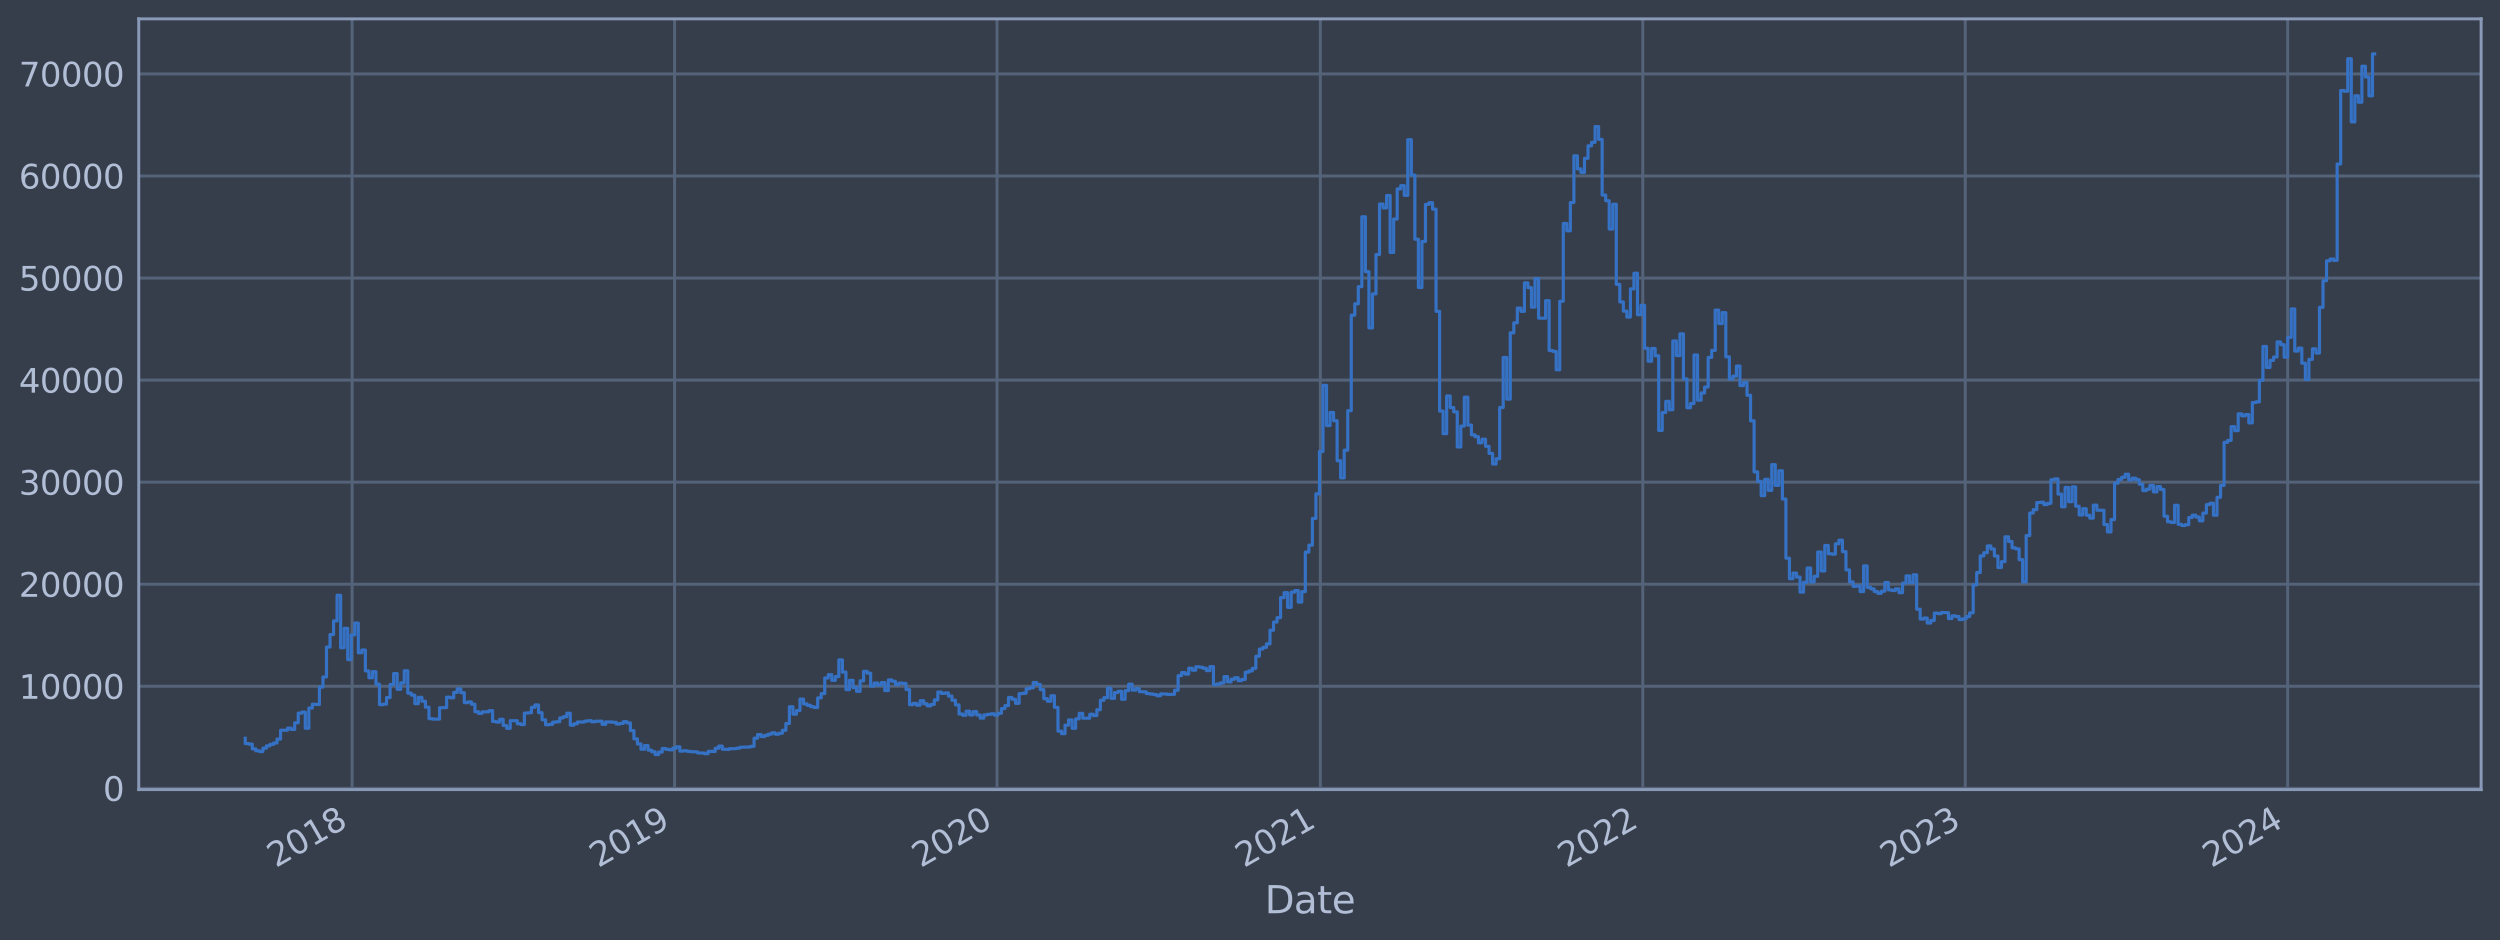 <?xml version="1.0" encoding="utf-8" standalone="no"?>
<!DOCTYPE svg PUBLIC "-//W3C//DTD SVG 1.1//EN"
  "http://www.w3.org/Graphics/SVG/1.1/DTD/svg11.dtd">
<svg xmlns:xlink="http://www.w3.org/1999/xlink" width="952.884pt" height="358.291pt" viewBox="0 0 952.884 358.291" xmlns="http://www.w3.org/2000/svg" version="1.1">
 <defs>
  <style type="text/css">*{stroke-linejoin: round; stroke-linecap: butt}</style>
 </defs>
 <g id="figure_1">
  <g id="patch_1">
   <path d="M 0 358.291 
L 952.884 358.291 
L 952.884 0 
L 0 0 
z
" style="fill: #373e4b"/>
  </g>
  <g id="axes_1">
   <g id="patch_2">
    <path d="M 52.884 300.96 
L 945.684 300.96 
L 945.684 7.2 
L 52.884 7.2 
z
" style="fill: #373e4b"/>
   </g>
   <g id="matplotlib.axis_1">
    <g id="xtick_1">
     <g id="line2d_1">
      <path d="M 134.208 300.96 
L 134.208 7.2 
" clip-path="url(#p2aca325701)" style="fill: none; stroke: #546379; stroke-width: 1.12; stroke-linecap: square"/>
     </g>
     <g id="line2d_2"/>
     <g id="text_1">
      <!-- 2018 -->
      <g style="fill: #b1bed6" transform="translate(105.127 330.885) rotate(-30) scale(0.126 -0.126)">
       <defs>
        <path id="DejaVuSans-32" d="M 1228 531 
L 3431 531 
L 3431 0 
L 469 0 
L 469 531 
Q 828 903 1448 1529 
Q 2069 2156 2228 2338 
Q 2531 2678 2651 2914 
Q 2772 3150 2772 3378 
Q 2772 3750 2511 3984 
Q 2250 4219 1831 4219 
Q 1534 4219 1204 4116 
Q 875 4013 500 3803 
L 500 4441 
Q 881 4594 1212 4672 
Q 1544 4750 1819 4750 
Q 2544 4750 2975 4387 
Q 3406 4025 3406 3419 
Q 3406 3131 3298 2873 
Q 3191 2616 2906 2266 
Q 2828 2175 2409 1742 
Q 1991 1309 1228 531 
z
" transform="scale(0.016)"/>
        <path id="DejaVuSans-30" d="M 2034 4250 
Q 1547 4250 1301 3770 
Q 1056 3291 1056 2328 
Q 1056 1369 1301 889 
Q 1547 409 2034 409 
Q 2525 409 2770 889 
Q 3016 1369 3016 2328 
Q 3016 3291 2770 3770 
Q 2525 4250 2034 4250 
z
M 2034 4750 
Q 2819 4750 3233 4129 
Q 3647 3509 3647 2328 
Q 3647 1150 3233 529 
Q 2819 -91 2034 -91 
Q 1250 -91 836 529 
Q 422 1150 422 2328 
Q 422 3509 836 4129 
Q 1250 4750 2034 4750 
z
" transform="scale(0.016)"/>
        <path id="DejaVuSans-31" d="M 794 531 
L 1825 531 
L 1825 4091 
L 703 3866 
L 703 4441 
L 1819 4666 
L 2450 4666 
L 2450 531 
L 3481 531 
L 3481 0 
L 794 0 
L 794 531 
z
" transform="scale(0.016)"/>
        <path id="DejaVuSans-38" d="M 2034 2216 
Q 1584 2216 1326 1975 
Q 1069 1734 1069 1313 
Q 1069 891 1326 650 
Q 1584 409 2034 409 
Q 2484 409 2743 651 
Q 3003 894 3003 1313 
Q 3003 1734 2745 1975 
Q 2488 2216 2034 2216 
z
M 1403 2484 
Q 997 2584 770 2862 
Q 544 3141 544 3541 
Q 544 4100 942 4425 
Q 1341 4750 2034 4750 
Q 2731 4750 3128 4425 
Q 3525 4100 3525 3541 
Q 3525 3141 3298 2862 
Q 3072 2584 2669 2484 
Q 3125 2378 3379 2068 
Q 3634 1759 3634 1313 
Q 3634 634 3220 271 
Q 2806 -91 2034 -91 
Q 1263 -91 848 271 
Q 434 634 434 1313 
Q 434 1759 690 2068 
Q 947 2378 1403 2484 
z
M 1172 3481 
Q 1172 3119 1398 2916 
Q 1625 2713 2034 2713 
Q 2441 2713 2670 2916 
Q 2900 3119 2900 3481 
Q 2900 3844 2670 4047 
Q 2441 4250 2034 4250 
Q 1625 4250 1398 4047 
Q 1172 3844 1172 3481 
z
" transform="scale(0.016)"/>
       </defs>
       <use xlink:href="#DejaVuSans-32"/>
       <use xlink:href="#DejaVuSans-30" x="63.623"/>
       <use xlink:href="#DejaVuSans-31" x="127.246"/>
       <use xlink:href="#DejaVuSans-38" x="190.869"/>
      </g>
     </g>
    </g>
    <g id="xtick_2">
     <g id="line2d_3">
      <path d="M 257.11 300.96 
L 257.11 7.2 
" clip-path="url(#p2aca325701)" style="fill: none; stroke: #546379; stroke-width: 1.12; stroke-linecap: square"/>
     </g>
     <g id="line2d_4"/>
     <g id="text_2">
      <!-- 2019 -->
      <g style="fill: #b1bed6" transform="translate(228.029 330.885) rotate(-30) scale(0.126 -0.126)">
       <defs>
        <path id="DejaVuSans-39" d="M 703 97 
L 703 672 
Q 941 559 1184 500 
Q 1428 441 1663 441 
Q 2288 441 2617 861 
Q 2947 1281 2994 2138 
Q 2813 1869 2534 1725 
Q 2256 1581 1919 1581 
Q 1219 1581 811 2004 
Q 403 2428 403 3163 
Q 403 3881 828 4315 
Q 1253 4750 1959 4750 
Q 2769 4750 3195 4129 
Q 3622 3509 3622 2328 
Q 3622 1225 3098 567 
Q 2575 -91 1691 -91 
Q 1453 -91 1209 -44 
Q 966 3 703 97 
z
M 1959 2075 
Q 2384 2075 2632 2365 
Q 2881 2656 2881 3163 
Q 2881 3666 2632 3958 
Q 2384 4250 1959 4250 
Q 1534 4250 1286 3958 
Q 1038 3666 1038 3163 
Q 1038 2656 1286 2365 
Q 1534 2075 1959 2075 
z
" transform="scale(0.016)"/>
       </defs>
       <use xlink:href="#DejaVuSans-32"/>
       <use xlink:href="#DejaVuSans-30" x="63.623"/>
       <use xlink:href="#DejaVuSans-31" x="127.246"/>
       <use xlink:href="#DejaVuSans-39" x="190.869"/>
      </g>
     </g>
    </g>
    <g id="xtick_3">
     <g id="line2d_5">
      <path d="M 380.012 300.96 
L 380.012 7.2 
" clip-path="url(#p2aca325701)" style="fill: none; stroke: #546379; stroke-width: 1.12; stroke-linecap: square"/>
     </g>
     <g id="line2d_6"/>
     <g id="text_3">
      <!-- 2020 -->
      <g style="fill: #b1bed6" transform="translate(350.931 330.885) rotate(-30) scale(0.126 -0.126)">
       <use xlink:href="#DejaVuSans-32"/>
       <use xlink:href="#DejaVuSans-30" x="63.623"/>
       <use xlink:href="#DejaVuSans-32" x="127.246"/>
       <use xlink:href="#DejaVuSans-30" x="190.869"/>
      </g>
     </g>
    </g>
    <g id="xtick_4">
     <g id="line2d_7">
      <path d="M 503.251 300.96 
L 503.251 7.2 
" clip-path="url(#p2aca325701)" style="fill: none; stroke: #546379; stroke-width: 1.12; stroke-linecap: square"/>
     </g>
     <g id="line2d_8"/>
     <g id="text_4">
      <!-- 2021 -->
      <g style="fill: #b1bed6" transform="translate(474.17 330.885) rotate(-30) scale(0.126 -0.126)">
       <use xlink:href="#DejaVuSans-32"/>
       <use xlink:href="#DejaVuSans-30" x="63.623"/>
       <use xlink:href="#DejaVuSans-32" x="127.246"/>
       <use xlink:href="#DejaVuSans-31" x="190.869"/>
      </g>
     </g>
    </g>
    <g id="xtick_5">
     <g id="line2d_9">
      <path d="M 626.152 300.96 
L 626.152 7.2 
" clip-path="url(#p2aca325701)" style="fill: none; stroke: #546379; stroke-width: 1.12; stroke-linecap: square"/>
     </g>
     <g id="line2d_10"/>
     <g id="text_5">
      <!-- 2022 -->
      <g style="fill: #b1bed6" transform="translate(597.071 330.885) rotate(-30) scale(0.126 -0.126)">
       <use xlink:href="#DejaVuSans-32"/>
       <use xlink:href="#DejaVuSans-30" x="63.623"/>
       <use xlink:href="#DejaVuSans-32" x="127.246"/>
       <use xlink:href="#DejaVuSans-32" x="190.869"/>
      </g>
     </g>
    </g>
    <g id="xtick_6">
     <g id="line2d_11">
      <path d="M 749.054 300.96 
L 749.054 7.2 
" clip-path="url(#p2aca325701)" style="fill: none; stroke: #546379; stroke-width: 1.12; stroke-linecap: square"/>
     </g>
     <g id="line2d_12"/>
     <g id="text_6">
      <!-- 2023 -->
      <g style="fill: #b1bed6" transform="translate(719.973 330.885) rotate(-30) scale(0.126 -0.126)">
       <defs>
        <path id="DejaVuSans-33" d="M 2597 2516 
Q 3050 2419 3304 2112 
Q 3559 1806 3559 1356 
Q 3559 666 3084 287 
Q 2609 -91 1734 -91 
Q 1441 -91 1130 -33 
Q 819 25 488 141 
L 488 750 
Q 750 597 1062 519 
Q 1375 441 1716 441 
Q 2309 441 2620 675 
Q 2931 909 2931 1356 
Q 2931 1769 2642 2001 
Q 2353 2234 1838 2234 
L 1294 2234 
L 1294 2753 
L 1863 2753 
Q 2328 2753 2575 2939 
Q 2822 3125 2822 3475 
Q 2822 3834 2567 4026 
Q 2313 4219 1838 4219 
Q 1578 4219 1281 4162 
Q 984 4106 628 3988 
L 628 4550 
Q 988 4650 1302 4700 
Q 1616 4750 1894 4750 
Q 2613 4750 3031 4423 
Q 3450 4097 3450 3541 
Q 3450 3153 3228 2886 
Q 3006 2619 2597 2516 
z
" transform="scale(0.016)"/>
       </defs>
       <use xlink:href="#DejaVuSans-32"/>
       <use xlink:href="#DejaVuSans-30" x="63.623"/>
       <use xlink:href="#DejaVuSans-32" x="127.246"/>
       <use xlink:href="#DejaVuSans-33" x="190.869"/>
      </g>
     </g>
    </g>
    <g id="xtick_7">
     <g id="line2d_13">
      <path d="M 871.956 300.96 
L 871.956 7.2 
" clip-path="url(#p2aca325701)" style="fill: none; stroke: #546379; stroke-width: 1.12; stroke-linecap: square"/>
     </g>
     <g id="line2d_14"/>
     <g id="text_7">
      <!-- 2024 -->
      <g style="fill: #b1bed6" transform="translate(842.875 330.885) rotate(-30) scale(0.126 -0.126)">
       <defs>
        <path id="DejaVuSans-34" d="M 2419 4116 
L 825 1625 
L 2419 1625 
L 2419 4116 
z
M 2253 4666 
L 3047 4666 
L 3047 1625 
L 3713 1625 
L 3713 1100 
L 3047 1100 
L 3047 0 
L 2419 0 
L 2419 1100 
L 313 1100 
L 313 1709 
L 2253 4666 
z
" transform="scale(0.016)"/>
       </defs>
       <use xlink:href="#DejaVuSans-32"/>
       <use xlink:href="#DejaVuSans-30" x="63.623"/>
       <use xlink:href="#DejaVuSans-32" x="127.246"/>
       <use xlink:href="#DejaVuSans-34" x="190.869"/>
      </g>
     </g>
    </g>
    <g id="text_8">
     <!-- Date -->
     <g style="fill: #b1bed6" transform="translate(482.075 348.096) scale(0.144 -0.144)">
      <defs>
       <path id="DejaVuSans-44" d="M 1259 4147 
L 1259 519 
L 2022 519 
Q 2988 519 3436 956 
Q 3884 1394 3884 2338 
Q 3884 3275 3436 3711 
Q 2988 4147 2022 4147 
L 1259 4147 
z
M 628 4666 
L 1925 4666 
Q 3281 4666 3915 4102 
Q 4550 3538 4550 2338 
Q 4550 1131 3912 565 
Q 3275 0 1925 0 
L 628 0 
L 628 4666 
z
" transform="scale(0.016)"/>
       <path id="DejaVuSans-61" d="M 2194 1759 
Q 1497 1759 1228 1600 
Q 959 1441 959 1056 
Q 959 750 1161 570 
Q 1363 391 1709 391 
Q 2188 391 2477 730 
Q 2766 1069 2766 1631 
L 2766 1759 
L 2194 1759 
z
M 3341 1997 
L 3341 0 
L 2766 0 
L 2766 531 
Q 2569 213 2275 61 
Q 1981 -91 1556 -91 
Q 1019 -91 701 211 
Q 384 513 384 1019 
Q 384 1609 779 1909 
Q 1175 2209 1959 2209 
L 2766 2209 
L 2766 2266 
Q 2766 2663 2505 2880 
Q 2244 3097 1772 3097 
Q 1472 3097 1187 3025 
Q 903 2953 641 2809 
L 641 3341 
Q 956 3463 1253 3523 
Q 1550 3584 1831 3584 
Q 2591 3584 2966 3190 
Q 3341 2797 3341 1997 
z
" transform="scale(0.016)"/>
       <path id="DejaVuSans-74" d="M 1172 4494 
L 1172 3500 
L 2356 3500 
L 2356 3053 
L 1172 3053 
L 1172 1153 
Q 1172 725 1289 603 
Q 1406 481 1766 481 
L 2356 481 
L 2356 0 
L 1766 0 
Q 1100 0 847 248 
Q 594 497 594 1153 
L 594 3053 
L 172 3053 
L 172 3500 
L 594 3500 
L 594 4494 
L 1172 4494 
z
" transform="scale(0.016)"/>
       <path id="DejaVuSans-65" d="M 3597 1894 
L 3597 1613 
L 953 1613 
Q 991 1019 1311 708 
Q 1631 397 2203 397 
Q 2534 397 2845 478 
Q 3156 559 3463 722 
L 3463 178 
Q 3153 47 2828 -22 
Q 2503 -91 2169 -91 
Q 1331 -91 842 396 
Q 353 884 353 1716 
Q 353 2575 817 3079 
Q 1281 3584 2069 3584 
Q 2775 3584 3186 3129 
Q 3597 2675 3597 1894 
z
M 3022 2063 
Q 3016 2534 2758 2815 
Q 2500 3097 2075 3097 
Q 1594 3097 1305 2825 
Q 1016 2553 972 2059 
L 3022 2063 
z
" transform="scale(0.016)"/>
      </defs>
      <use xlink:href="#DejaVuSans-44"/>
      <use xlink:href="#DejaVuSans-61" x="77.002"/>
      <use xlink:href="#DejaVuSans-74" x="138.281"/>
      <use xlink:href="#DejaVuSans-65" x="177.49"/>
     </g>
    </g>
   </g>
   <g id="matplotlib.axis_2">
    <g id="ytick_1">
     <g id="line2d_15">
      <path d="M 52.884 300.476 
L 945.684 300.476 
" clip-path="url(#p2aca325701)" style="fill: none; stroke: #546379; stroke-width: 1.12; stroke-linecap: square"/>
     </g>
     <g id="line2d_16"/>
     <g id="text_9">
      <!-- 0 -->
      <g style="fill: #b1bed6" transform="translate(39.267 305.263) scale(0.126 -0.126)">
       <use xlink:href="#DejaVuSans-30"/>
      </g>
     </g>
    </g>
    <g id="ytick_2">
     <g id="line2d_17">
      <path d="M 52.884 261.576 
L 945.684 261.576 
" clip-path="url(#p2aca325701)" style="fill: none; stroke: #546379; stroke-width: 1.12; stroke-linecap: square"/>
     </g>
     <g id="line2d_18"/>
     <g id="text_10">
      <!-- 10000 -->
      <g style="fill: #b1bed6" transform="translate(7.2 266.363) scale(0.126 -0.126)">
       <use xlink:href="#DejaVuSans-31"/>
       <use xlink:href="#DejaVuSans-30" x="63.623"/>
       <use xlink:href="#DejaVuSans-30" x="127.246"/>
       <use xlink:href="#DejaVuSans-30" x="190.869"/>
       <use xlink:href="#DejaVuSans-30" x="254.492"/>
      </g>
     </g>
    </g>
    <g id="ytick_3">
     <g id="line2d_19">
      <path d="M 52.884 222.677 
L 945.684 222.677 
" clip-path="url(#p2aca325701)" style="fill: none; stroke: #546379; stroke-width: 1.12; stroke-linecap: square"/>
     </g>
     <g id="line2d_20"/>
     <g id="text_11">
      <!-- 20000 -->
      <g style="fill: #b1bed6" transform="translate(7.2 227.464) scale(0.126 -0.126)">
       <use xlink:href="#DejaVuSans-32"/>
       <use xlink:href="#DejaVuSans-30" x="63.623"/>
       <use xlink:href="#DejaVuSans-30" x="127.246"/>
       <use xlink:href="#DejaVuSans-30" x="190.869"/>
       <use xlink:href="#DejaVuSans-30" x="254.492"/>
      </g>
     </g>
    </g>
    <g id="ytick_4">
     <g id="line2d_21">
      <path d="M 52.884 183.777 
L 945.684 183.777 
" clip-path="url(#p2aca325701)" style="fill: none; stroke: #546379; stroke-width: 1.12; stroke-linecap: square"/>
     </g>
     <g id="line2d_22"/>
     <g id="text_12">
      <!-- 30000 -->
      <g style="fill: #b1bed6" transform="translate(7.2 188.564) scale(0.126 -0.126)">
       <use xlink:href="#DejaVuSans-33"/>
       <use xlink:href="#DejaVuSans-30" x="63.623"/>
       <use xlink:href="#DejaVuSans-30" x="127.246"/>
       <use xlink:href="#DejaVuSans-30" x="190.869"/>
       <use xlink:href="#DejaVuSans-30" x="254.492"/>
      </g>
     </g>
    </g>
    <g id="ytick_5">
     <g id="line2d_23">
      <path d="M 52.884 144.877 
L 945.684 144.877 
" clip-path="url(#p2aca325701)" style="fill: none; stroke: #546379; stroke-width: 1.12; stroke-linecap: square"/>
     </g>
     <g id="line2d_24"/>
     <g id="text_13">
      <!-- 40000 -->
      <g style="fill: #b1bed6" transform="translate(7.2 149.664) scale(0.126 -0.126)">
       <use xlink:href="#DejaVuSans-34"/>
       <use xlink:href="#DejaVuSans-30" x="63.623"/>
       <use xlink:href="#DejaVuSans-30" x="127.246"/>
       <use xlink:href="#DejaVuSans-30" x="190.869"/>
       <use xlink:href="#DejaVuSans-30" x="254.492"/>
      </g>
     </g>
    </g>
    <g id="ytick_6">
     <g id="line2d_25">
      <path d="M 52.884 105.978 
L 945.684 105.978 
" clip-path="url(#p2aca325701)" style="fill: none; stroke: #546379; stroke-width: 1.12; stroke-linecap: square"/>
     </g>
     <g id="line2d_26"/>
     <g id="text_14">
      <!-- 50000 -->
      <g style="fill: #b1bed6" transform="translate(7.2 110.765) scale(0.126 -0.126)">
       <defs>
        <path id="DejaVuSans-35" d="M 691 4666 
L 3169 4666 
L 3169 4134 
L 1269 4134 
L 1269 2991 
Q 1406 3038 1543 3061 
Q 1681 3084 1819 3084 
Q 2600 3084 3056 2656 
Q 3513 2228 3513 1497 
Q 3513 744 3044 326 
Q 2575 -91 1722 -91 
Q 1428 -91 1123 -41 
Q 819 9 494 109 
L 494 744 
Q 775 591 1075 516 
Q 1375 441 1709 441 
Q 2250 441 2565 725 
Q 2881 1009 2881 1497 
Q 2881 1984 2565 2268 
Q 2250 2553 1709 2553 
Q 1456 2553 1204 2497 
Q 953 2441 691 2322 
L 691 4666 
z
" transform="scale(0.016)"/>
       </defs>
       <use xlink:href="#DejaVuSans-35"/>
       <use xlink:href="#DejaVuSans-30" x="63.623"/>
       <use xlink:href="#DejaVuSans-30" x="127.246"/>
       <use xlink:href="#DejaVuSans-30" x="190.869"/>
       <use xlink:href="#DejaVuSans-30" x="254.492"/>
      </g>
     </g>
    </g>
    <g id="ytick_7">
     <g id="line2d_27">
      <path d="M 52.884 67.078 
L 945.684 67.078 
" clip-path="url(#p2aca325701)" style="fill: none; stroke: #546379; stroke-width: 1.12; stroke-linecap: square"/>
     </g>
     <g id="line2d_28"/>
     <g id="text_15">
      <!-- 60000 -->
      <g style="fill: #b1bed6" transform="translate(7.2 71.865) scale(0.126 -0.126)">
       <defs>
        <path id="DejaVuSans-36" d="M 2113 2584 
Q 1688 2584 1439 2293 
Q 1191 2003 1191 1497 
Q 1191 994 1439 701 
Q 1688 409 2113 409 
Q 2538 409 2786 701 
Q 3034 994 3034 1497 
Q 3034 2003 2786 2293 
Q 2538 2584 2113 2584 
z
M 3366 4563 
L 3366 3988 
Q 3128 4100 2886 4159 
Q 2644 4219 2406 4219 
Q 1781 4219 1451 3797 
Q 1122 3375 1075 2522 
Q 1259 2794 1537 2939 
Q 1816 3084 2150 3084 
Q 2853 3084 3261 2657 
Q 3669 2231 3669 1497 
Q 3669 778 3244 343 
Q 2819 -91 2113 -91 
Q 1303 -91 875 529 
Q 447 1150 447 2328 
Q 447 3434 972 4092 
Q 1497 4750 2381 4750 
Q 2619 4750 2861 4703 
Q 3103 4656 3366 4563 
z
" transform="scale(0.016)"/>
       </defs>
       <use xlink:href="#DejaVuSans-36"/>
       <use xlink:href="#DejaVuSans-30" x="63.623"/>
       <use xlink:href="#DejaVuSans-30" x="127.246"/>
       <use xlink:href="#DejaVuSans-30" x="190.869"/>
       <use xlink:href="#DejaVuSans-30" x="254.492"/>
      </g>
     </g>
    </g>
    <g id="ytick_8">
     <g id="line2d_29">
      <path d="M 52.884 28.179 
L 945.684 28.179 
" clip-path="url(#p2aca325701)" style="fill: none; stroke: #546379; stroke-width: 1.12; stroke-linecap: square"/>
     </g>
     <g id="line2d_30"/>
     <g id="text_16">
      <!-- 70000 -->
      <g style="fill: #b1bed6" transform="translate(7.2 32.966) scale(0.126 -0.126)">
       <defs>
        <path id="DejaVuSans-37" d="M 525 4666 
L 3525 4666 
L 3525 4397 
L 1831 0 
L 1172 0 
L 2766 4134 
L 525 4134 
L 525 4666 
z
" transform="scale(0.016)"/>
       </defs>
       <use xlink:href="#DejaVuSans-37"/>
       <use xlink:href="#DejaVuSans-30" x="63.623"/>
       <use xlink:href="#DejaVuSans-30" x="127.246"/>
       <use xlink:href="#DejaVuSans-30" x="190.869"/>
       <use xlink:href="#DejaVuSans-30" x="254.492"/>
      </g>
     </g>
    </g>
   </g>
   <g id="line2d_31">
    <path d="M 93.466 281.382 
L 93.466 283.418 
L 94.812 283.418 
L 94.812 283.629 
L 96.159 283.629 
L 96.159 285.44 
L 97.506 285.44 
L 97.506 286.166 
L 98.853 286.166 
L 98.853 286.468 
L 100.2 286.468 
L 100.2 285.18 
L 101.547 285.18 
L 101.547 284.277 
L 102.894 284.277 
L 102.894 283.716 
L 104.241 283.716 
L 104.241 283.206 
L 105.587 283.206 
L 105.587 281.718 
L 106.934 281.718 
L 106.934 278.335 
L 109.628 278.314 
L 109.628 277.523 
L 110.975 277.523 
L 110.975 278.031 
L 112.322 278.031 
L 112.322 275.517 
L 113.669 275.517 
L 113.669 271.822 
L 115.015 271.822 
L 115.015 271.424 
L 116.362 271.424 
L 116.362 277.564 
L 117.709 277.564 
L 117.709 269.867 
L 119.056 269.867 
L 119.056 268.412 
L 120.403 268.412 
L 120.403 268.528 
L 121.75 268.528 
L 121.75 261.891 
L 123.097 261.891 
L 123.097 258.025 
L 124.444 258.025 
L 124.444 246.623 
L 125.79 246.623 
L 125.79 241.858 
L 127.137 241.858 
L 127.137 236.649 
L 128.484 236.649 
L 128.484 226.91 
L 129.831 226.91 
L 129.831 246.885 
L 131.178 246.885 
L 131.178 239.489 
L 132.525 239.489 
L 132.525 251.413 
L 133.872 251.413 
L 133.872 241.974 
L 135.219 241.974 
L 135.219 237.486 
L 136.565 237.486 
L 136.565 248.795 
L 137.912 248.795 
L 137.912 247.751 
L 139.259 247.751 
L 139.259 255.716 
L 140.606 255.716 
L 140.606 258.342 
L 141.953 258.342 
L 141.953 256.008 
L 143.3 256.008 
L 143.3 260.783 
L 144.647 260.783 
L 144.647 268.57 
L 145.993 268.57 
L 145.993 268.403 
L 147.34 268.403 
L 147.34 265.872 
L 148.687 265.872 
L 148.687 260.882 
L 150.034 260.882 
L 150.034 256.729 
L 151.381 256.729 
L 151.381 262.744 
L 152.728 262.744 
L 152.728 260.284 
L 154.075 260.284 
L 154.075 255.676 
L 155.422 255.676 
L 155.422 264.204 
L 156.768 264.204 
L 156.768 264.96 
L 158.115 264.96 
L 158.115 268.197 
L 159.462 268.197 
L 159.462 265.816 
L 160.809 265.816 
L 160.809 267.28 
L 162.156 267.28 
L 162.156 269.548 
L 163.503 269.548 
L 163.503 273.917 
L 164.85 273.917 
L 164.85 274.076 
L 167.543 274.085 
L 167.543 269.763 
L 170.237 269.717 
L 170.237 265.736 
L 171.584 265.736 
L 171.584 265.971 
L 172.931 265.971 
L 172.931 263.916 
L 174.278 263.916 
L 174.278 262.536 
L 175.625 262.536 
L 175.625 264.03 
L 176.971 264.03 
L 176.971 267.812 
L 178.318 267.812 
L 178.318 267.524 
L 179.665 267.524 
L 179.665 268.414 
L 181.012 268.414 
L 181.012 271.255 
L 182.359 271.255 
L 182.359 271.906 
L 183.706 271.906 
L 183.706 271.341 
L 186.4 271.319 
L 186.4 270.852 
L 187.746 270.852 
L 187.746 274.985 
L 189.093 274.985 
L 189.093 275.235 
L 190.44 275.235 
L 190.44 274.176 
L 191.787 274.176 
L 191.787 276.525 
L 193.134 276.525 
L 193.134 277.61 
L 194.481 277.61 
L 194.481 274.699 
L 197.175 274.691 
L 197.175 275.855 
L 198.521 275.855 
L 198.521 276.168 
L 199.868 276.168 
L 199.868 271.802 
L 201.215 271.802 
L 201.215 271.664 
L 202.562 271.664 
L 202.562 269.59 
L 203.909 269.59 
L 203.909 268.689 
L 205.256 268.689 
L 205.256 271.633 
L 206.603 271.633 
L 206.603 274.342 
L 207.949 274.342 
L 207.949 276.25 
L 209.296 276.25 
L 209.296 276.083 
L 210.643 276.083 
L 210.643 275.243 
L 211.99 275.243 
L 211.99 275.09 
L 213.337 275.09 
L 213.337 273.63 
L 214.684 273.63 
L 214.684 273.173 
L 216.031 273.173 
L 216.031 271.849 
L 217.378 271.849 
L 217.378 276.42 
L 218.724 276.42 
L 218.724 275.868 
L 220.071 275.868 
L 220.071 275.201 
L 222.765 275.206 
L 222.765 274.866 
L 224.112 274.866 
L 224.112 274.69 
L 225.459 274.69 
L 225.459 275.108 
L 226.806 275.108 
L 226.806 274.905 
L 229.499 274.876 
L 229.499 276.104 
L 230.846 276.104 
L 230.846 275.154 
L 233.54 275.215 
L 233.54 275.299 
L 234.887 275.299 
L 234.887 275.963 
L 236.234 275.963 
L 236.234 275.73 
L 237.581 275.73 
L 237.581 275.048 
L 238.927 275.048 
L 238.927 275.547 
L 240.274 275.547 
L 240.274 278.463 
L 241.621 278.463 
L 241.621 281.614 
L 242.968 281.614 
L 242.968 283.543 
L 244.315 283.543 
L 244.315 285.583 
L 245.662 285.583 
L 245.662 284.184 
L 247.009 284.184 
L 247.009 285.908 
L 248.356 285.908 
L 248.356 286.517 
L 249.702 286.517 
L 249.702 287.607 
L 251.049 287.607 
L 251.049 286.641 
L 252.396 286.641 
L 252.396 285.306 
L 253.743 285.306 
L 253.743 285.61 
L 255.09 285.61 
L 255.09 285.809 
L 256.437 285.809 
L 256.437 285.183 
L 257.784 285.183 
L 257.784 284.637 
L 259.131 284.637 
L 259.131 286.292 
L 260.477 286.292 
L 260.477 286.151 
L 261.824 286.151 
L 261.824 286.372 
L 263.171 286.372 
L 263.171 286.521 
L 265.865 286.564 
L 265.865 286.978 
L 268.559 287.032 
L 268.559 287.27 
L 269.905 287.27 
L 269.905 286.357 
L 272.599 286.44 
L 272.599 285.202 
L 273.946 285.202 
L 273.946 284.373 
L 275.293 284.373 
L 275.293 285.565 
L 277.987 285.637 
L 277.987 285.356 
L 280.68 285.378 
L 280.68 285.163 
L 282.027 285.163 
L 282.027 284.803 
L 286.068 284.727 
L 286.068 284.472 
L 287.415 284.472 
L 287.415 281.371 
L 288.762 281.371 
L 288.762 279.981 
L 290.109 279.981 
L 290.109 280.743 
L 291.455 280.743 
L 291.455 280.261 
L 292.802 280.261 
L 292.802 279.823 
L 294.149 279.823 
L 294.149 279.337 
L 295.496 279.337 
L 295.496 279.854 
L 296.843 279.854 
L 296.843 279.508 
L 298.19 279.508 
L 298.19 278.363 
L 299.537 278.363 
L 299.537 275.782 
L 300.883 275.782 
L 300.883 269.384 
L 302.23 269.384 
L 302.23 272.215 
L 303.577 272.215 
L 303.577 270.811 
L 304.924 270.811 
L 304.924 266.46 
L 306.271 266.46 
L 306.271 268.296 
L 307.618 268.296 
L 307.618 268.831 
L 308.965 268.831 
L 308.965 269.363 
L 310.312 269.363 
L 310.312 269.677 
L 311.658 269.677 
L 311.658 266.013 
L 313.005 266.013 
L 313.005 264.37 
L 314.352 264.37 
L 314.352 258.408 
L 315.699 258.408 
L 315.699 257.169 
L 317.046 257.169 
L 317.046 259.325 
L 318.393 259.325 
L 318.393 257.861 
L 319.74 257.861 
L 319.74 251.514 
L 321.087 251.514 
L 321.087 256.173 
L 322.433 256.173 
L 322.433 262.843 
L 323.78 262.843 
L 323.78 259.291 
L 325.127 259.291 
L 325.127 262.062 
L 326.474 262.062 
L 326.474 263.516 
L 327.821 263.516 
L 327.821 259.516 
L 329.168 259.516 
L 329.168 255.875 
L 330.515 255.875 
L 330.515 256.588 
L 331.861 256.588 
L 331.861 261.51 
L 333.208 261.51 
L 333.208 260.341 
L 334.555 260.341 
L 334.555 261.141 
L 335.902 261.141 
L 335.902 260.175 
L 337.249 260.175 
L 337.249 263.218 
L 338.596 263.218 
L 338.596 259.159 
L 339.943 259.159 
L 339.943 259.681 
L 341.29 259.681 
L 341.29 260.956 
L 342.636 260.956 
L 342.636 260.369 
L 343.983 260.369 
L 343.983 260.503 
L 345.33 260.503 
L 345.33 262.808 
L 346.677 262.808 
L 346.677 268.602 
L 348.024 268.602 
L 348.024 268.1 
L 349.371 268.1 
L 349.371 268.782 
L 350.718 268.782 
L 350.718 267.069 
L 352.065 267.069 
L 352.065 268.252 
L 353.411 268.252 
L 353.411 269.057 
L 354.758 269.057 
L 354.758 268.49 
L 356.105 268.49 
L 356.105 266.762 
L 357.452 266.762 
L 357.452 263.78 
L 358.799 263.78 
L 358.799 264.294 
L 360.146 264.294 
L 360.146 264.13 
L 361.493 264.13 
L 361.493 265.322 
L 362.839 265.322 
L 362.839 266.896 
L 364.186 266.896 
L 364.186 268.671 
L 365.533 268.671 
L 365.533 272.132 
L 366.88 272.132 
L 366.88 272.609 
L 368.227 272.609 
L 368.227 271.076 
L 369.574 271.076 
L 369.574 272.496 
L 370.921 272.496 
L 370.921 271.214 
L 372.268 271.214 
L 372.268 272.51 
L 373.614 272.51 
L 373.614 273.715 
L 374.961 273.715 
L 374.961 272.506 
L 376.308 272.506 
L 376.308 272.271 
L 377.655 272.271 
L 377.655 272.075 
L 379.002 272.075 
L 379.002 272.563 
L 380.349 272.563 
L 380.349 271.878 
L 381.696 271.878 
L 381.696 270.064 
L 383.043 270.064 
L 383.043 268.947 
L 384.389 268.947 
L 384.389 265.854 
L 385.736 265.854 
L 385.736 266.546 
L 387.083 266.546 
L 387.083 268.083 
L 388.43 268.083 
L 388.43 264.378 
L 389.777 264.378 
L 389.777 264.242 
L 391.124 264.242 
L 391.124 262.527 
L 392.471 262.527 
L 392.471 262.141 
L 393.817 262.141 
L 393.817 260.143 
L 395.164 260.143 
L 395.164 260.873 
L 396.511 260.873 
L 396.511 262.861 
L 397.858 262.861 
L 397.858 266.3 
L 399.205 266.3 
L 399.205 267.278 
L 400.552 267.278 
L 400.552 265.204 
L 401.899 265.204 
L 401.899 269.621 
L 403.246 269.621 
L 403.246 278.657 
L 404.592 278.657 
L 404.592 279.635 
L 405.939 279.635 
L 405.939 276.397 
L 407.286 276.397 
L 407.286 274.419 
L 408.633 274.419 
L 408.633 277.582 
L 409.98 277.582 
L 409.98 273.989 
L 411.327 273.989 
L 411.327 271.911 
L 412.674 271.911 
L 412.674 273.739 
L 415.367 273.744 
L 415.367 272.237 
L 416.714 272.237 
L 416.714 272.736 
L 418.061 272.736 
L 418.061 270.526 
L 419.408 270.526 
L 419.408 266.91 
L 420.755 266.91 
L 420.755 265.91 
L 422.102 265.91 
L 422.102 262.269 
L 423.449 262.269 
L 423.449 266.188 
L 424.795 266.188 
L 424.795 263.966 
L 426.142 263.966 
L 426.142 263.48 
L 427.489 263.48 
L 427.489 266.514 
L 428.836 266.514 
L 428.836 263.252 
L 430.183 263.252 
L 430.183 260.782 
L 431.53 260.782 
L 431.53 263.04 
L 432.877 263.04 
L 432.877 262.451 
L 434.224 262.451 
L 434.224 263.624 
L 436.917 263.697 
L 436.917 264.358 
L 438.264 264.358 
L 438.264 264.529 
L 439.611 264.529 
L 439.611 264.745 
L 440.958 264.745 
L 440.958 265.184 
L 442.305 265.184 
L 442.305 264.469 
L 444.999 264.548 
L 444.999 264.713 
L 447.692 264.631 
L 447.692 263.081 
L 449.039 263.081 
L 449.039 257.521 
L 450.386 257.521 
L 450.386 256.348 
L 451.733 256.348 
L 451.733 256.931 
L 453.08 256.931 
L 453.08 254.7 
L 454.427 254.7 
L 454.427 255.457 
L 455.773 255.457 
L 455.773 254.131 
L 457.12 254.131 
L 457.12 254.318 
L 458.467 254.318 
L 458.467 254.715 
L 459.814 254.715 
L 459.814 255.606 
L 461.161 255.606 
L 461.161 254.095 
L 462.508 254.095 
L 462.508 260.955 
L 463.855 260.955 
L 463.855 260.69 
L 465.202 260.69 
L 465.202 260.289 
L 466.548 260.289 
L 466.548 257.904 
L 467.895 257.904 
L 467.895 259.902 
L 469.242 259.902 
L 469.242 258.881 
L 470.589 258.881 
L 470.589 258.305 
L 471.936 258.305 
L 471.936 259.43 
L 473.283 259.43 
L 473.283 258.967 
L 474.63 258.967 
L 474.63 256.221 
L 475.977 256.221 
L 475.977 255.727 
L 477.323 255.727 
L 477.323 254.737 
L 478.67 254.737 
L 478.67 250.122 
L 480.017 250.122 
L 480.017 247.372 
L 481.364 247.372 
L 481.364 246.754 
L 482.711 246.754 
L 482.711 245.411 
L 484.058 245.411 
L 484.058 240.218 
L 485.405 240.218 
L 485.405 237.087 
L 486.751 237.087 
L 486.751 235.416 
L 488.098 235.416 
L 488.098 227.782 
L 489.445 227.782 
L 489.445 225.895 
L 490.792 225.895 
L 490.792 231.497 
L 492.139 231.497 
L 492.139 225.684 
L 493.486 225.684 
L 493.486 225.097 
L 494.833 225.097 
L 494.833 229.493 
L 496.18 229.493 
L 496.18 225.491 
L 497.526 225.491 
L 497.526 210.42 
L 498.873 210.42 
L 498.873 207.798 
L 500.22 207.798 
L 500.22 197.613 
L 501.567 197.613 
L 501.567 188.225 
L 502.914 188.225 
L 502.914 172.104 
L 504.261 172.104 
L 504.261 146.877 
L 505.608 146.877 
L 505.608 162.207 
L 506.955 162.207 
L 506.955 157.214 
L 508.301 157.214 
L 508.301 160.359 
L 509.648 160.359 
L 509.648 175.609 
L 510.995 175.609 
L 510.995 182.146 
L 512.342 182.146 
L 512.342 171.576 
L 513.689 171.576 
L 513.689 156.539 
L 515.036 156.539 
L 515.036 120.121 
L 516.383 120.121 
L 516.383 115.814 
L 517.729 115.814 
L 517.729 109.245 
L 519.076 109.245 
L 519.076 82.633 
L 520.423 82.633 
L 520.423 103.547 
L 521.77 103.547 
L 521.77 124.985 
L 523.117 124.985 
L 523.117 112.012 
L 524.464 112.012 
L 524.464 97.034 
L 525.811 97.034 
L 525.811 77.763 
L 527.158 77.763 
L 527.158 79.245 
L 528.504 79.245 
L 528.504 74.524 
L 529.851 74.524 
L 529.851 96.221 
L 531.198 96.221 
L 531.198 83.479 
L 532.545 83.479 
L 532.545 71.992 
L 533.892 71.992 
L 533.892 70.758 
L 535.239 70.758 
L 535.239 74.459 
L 536.586 74.459 
L 536.586 53.252 
L 537.933 53.252 
L 537.933 66.74 
L 539.279 66.74 
L 539.279 91.162 
L 540.626 91.162 
L 540.626 109.574 
L 541.973 109.574 
L 541.973 92.036 
L 543.32 92.036 
L 543.32 77.918 
L 544.667 77.918 
L 544.667 77.269 
L 546.014 77.269 
L 546.014 79.721 
L 547.361 79.721 
L 547.361 118.672 
L 548.707 118.672 
L 548.707 156.686 
L 550.054 156.686 
L 550.054 165.282 
L 551.401 165.282 
L 551.401 150.925 
L 552.748 150.925 
L 552.748 155.339 
L 554.095 155.339 
L 554.095 156.993 
L 555.442 156.993 
L 555.442 170.356 
L 556.789 170.356 
L 556.789 162.402 
L 558.136 162.402 
L 558.136 151.394 
L 559.482 151.394 
L 559.482 162.023 
L 560.829 162.023 
L 560.829 165.73 
L 562.176 165.73 
L 562.176 166.441 
L 563.523 166.441 
L 563.523 168.774 
L 564.87 168.774 
L 564.87 167.396 
L 566.217 167.396 
L 566.217 170.102 
L 567.564 170.102 
L 567.564 172.828 
L 568.911 172.828 
L 568.911 176.839 
L 570.257 176.839 
L 570.257 174.838 
L 571.604 174.838 
L 571.604 155.31 
L 572.951 155.31 
L 572.951 136.264 
L 574.298 136.264 
L 574.298 152.121 
L 575.645 152.121 
L 575.645 126.851 
L 576.992 126.851 
L 576.992 123.049 
L 578.339 123.049 
L 578.339 117.428 
L 579.685 117.428 
L 579.685 118.68 
L 581.032 118.68 
L 581.032 107.831 
L 582.379 107.831 
L 582.379 109.647 
L 583.726 109.647 
L 583.726 117.041 
L 585.073 117.041 
L 585.073 106.183 
L 586.42 106.183 
L 586.42 121.233 
L 589.114 121.308 
L 589.114 114.593 
L 590.46 114.593 
L 590.46 133.59 
L 591.807 133.59 
L 591.807 133.925 
L 593.154 133.925 
L 593.154 140.944 
L 594.501 140.944 
L 594.501 114.819 
L 595.848 114.819 
L 595.848 85.191 
L 597.195 85.191 
L 597.195 87.984 
L 598.542 87.984 
L 598.542 77.201 
L 599.889 77.201 
L 599.889 59.409 
L 601.235 59.409 
L 601.235 64.367 
L 602.582 64.367 
L 602.582 65.736 
L 603.929 65.736 
L 603.929 60.344 
L 605.276 60.344 
L 605.276 55.584 
L 606.623 55.584 
L 606.623 54.268 
L 607.97 54.268 
L 607.97 48.256 
L 609.317 48.256 
L 609.317 53.136 
L 610.663 53.136 
L 610.663 74.341 
L 612.01 74.341 
L 612.01 76.499 
L 613.357 76.499 
L 613.357 87.302 
L 614.704 87.302 
L 614.704 77.854 
L 616.051 77.854 
L 616.051 108.388 
L 617.398 108.388 
L 617.398 115.082 
L 618.745 115.082 
L 618.745 118.593 
L 620.092 118.593 
L 620.092 120.863 
L 621.438 120.863 
L 621.438 110.122 
L 622.785 110.122 
L 622.785 104.146 
L 624.132 104.146 
L 624.132 119.947 
L 625.479 119.947 
L 625.479 116.372 
L 626.826 116.372 
L 626.826 132.738 
L 628.173 132.738 
L 628.173 137.685 
L 629.52 137.685 
L 629.52 132.821 
L 630.867 132.821 
L 630.867 135.614 
L 632.213 135.614 
L 632.213 164.049 
L 633.56 164.049 
L 633.56 157.234 
L 634.907 157.234 
L 634.907 152.974 
L 636.254 152.974 
L 636.254 156.188 
L 637.601 156.188 
L 637.601 129.963 
L 638.948 129.963 
L 638.948 135.537 
L 640.295 135.537 
L 640.295 127.232 
L 641.641 127.232 
L 641.641 144.43 
L 642.988 144.43 
L 642.988 155.413 
L 644.335 155.413 
L 644.335 153.807 
L 645.682 153.807 
L 645.682 135.291 
L 647.029 135.291 
L 647.029 152.531 
L 648.376 152.531 
L 648.376 149.775 
L 649.723 149.775 
L 649.723 147.519 
L 651.07 147.519 
L 651.07 136.233 
L 652.416 136.233 
L 652.416 133.577 
L 653.763 133.577 
L 653.763 118.198 
L 655.11 118.198 
L 655.11 123.33 
L 656.457 123.33 
L 656.457 119.16 
L 657.804 119.16 
L 657.804 136.012 
L 659.151 136.012 
L 659.151 144.48 
L 660.498 144.48 
L 660.498 143.365 
L 661.845 143.365 
L 661.845 139.526 
L 663.191 139.526 
L 663.191 146.956 
L 664.538 146.956 
L 664.538 145.772 
L 665.885 145.772 
L 665.885 150.671 
L 667.232 150.671 
L 667.232 160.387 
L 668.579 160.387 
L 668.579 179.872 
L 669.926 179.872 
L 669.926 183.487 
L 671.273 183.487 
L 671.273 188.908 
L 672.619 188.908 
L 672.619 182.692 
L 673.966 182.692 
L 673.966 186.913 
L 675.313 186.913 
L 675.313 177.103 
L 676.66 177.103 
L 676.66 185.015 
L 678.007 185.015 
L 678.007 179.429 
L 679.354 179.429 
L 679.354 190.217 
L 680.701 190.217 
L 680.701 212.754 
L 682.048 212.754 
L 682.048 220.574 
L 683.394 220.574 
L 683.394 218.443 
L 684.741 218.443 
L 684.741 219.945 
L 686.088 219.945 
L 686.088 225.685 
L 687.435 225.685 
L 687.435 221.969 
L 688.782 221.969 
L 688.782 216.52 
L 690.129 216.52 
L 690.129 221.806 
L 691.476 221.806 
L 691.476 219.665 
L 692.823 219.665 
L 692.823 210.407 
L 694.169 210.407 
L 694.169 217.617 
L 695.516 217.617 
L 695.516 207.926 
L 696.863 207.926 
L 696.863 211.078 
L 698.21 211.078 
L 698.21 211.212 
L 699.557 211.212 
L 699.557 207.273 
L 700.904 207.273 
L 700.904 205.892 
L 702.251 205.892 
L 702.251 210.252 
L 703.597 210.252 
L 703.597 217.219 
L 704.944 217.219 
L 704.944 221.769 
L 706.291 221.769 
L 706.291 223.482 
L 707.638 223.482 
L 707.638 223.319 
L 708.985 223.319 
L 708.985 225.477 
L 710.332 225.477 
L 710.332 215.696 
L 711.679 215.696 
L 711.679 223.864 
L 713.026 223.864 
L 713.026 224.457 
L 714.372 224.457 
L 714.372 225.475 
L 715.719 225.475 
L 715.719 226.158 
L 717.066 226.158 
L 717.066 225.342 
L 718.413 225.342 
L 718.413 222.024 
L 719.76 222.024 
L 719.76 224.848 
L 721.107 224.848 
L 721.107 225.075 
L 722.454 225.075 
L 722.454 224.431 
L 723.801 224.431 
L 723.801 225.9 
L 725.147 225.9 
L 725.147 222.283 
L 726.494 222.283 
L 726.494 219.502 
L 727.841 219.502 
L 727.841 222.078 
L 729.188 222.078 
L 729.188 219.097 
L 730.535 219.097 
L 730.535 232.206 
L 731.882 232.206 
L 731.882 235.949 
L 733.229 235.949 
L 733.229 235.579 
L 734.575 235.579 
L 734.575 237.479 
L 735.922 237.479 
L 735.922 236.472 
L 737.269 236.472 
L 737.269 233.683 
L 738.616 233.683 
L 738.616 233.889 
L 739.963 233.889 
L 739.963 233.434 
L 742.657 233.542 
L 742.657 235.756 
L 744.004 235.756 
L 744.004 234.717 
L 745.35 234.717 
L 745.35 234.976 
L 746.697 234.976 
L 746.697 236.139 
L 748.044 236.139 
L 748.044 235.849 
L 749.391 235.849 
L 749.391 235.022 
L 750.738 235.022 
L 750.738 233.599 
L 752.085 233.599 
L 752.085 222.936 
L 753.432 222.936 
L 753.432 218.222 
L 754.779 218.222 
L 754.779 211.892 
L 756.125 211.892 
L 756.125 210.658 
L 757.472 210.658 
L 757.472 208.066 
L 758.819 208.066 
L 758.819 209.239 
L 760.166 209.239 
L 760.166 211.926 
L 761.513 211.926 
L 761.513 216.303 
L 762.86 216.303 
L 762.86 214.073 
L 764.207 214.073 
L 764.207 204.62 
L 765.553 204.62 
L 765.553 206.394 
L 766.9 206.394 
L 766.9 208.816 
L 768.247 208.816 
L 768.247 209.189 
L 769.594 209.189 
L 769.594 213.299 
L 770.941 213.299 
L 770.941 221.802 
L 772.288 221.802 
L 772.288 204.131 
L 773.635 204.131 
L 773.635 195.543 
L 774.982 195.543 
L 774.982 194.255 
L 776.328 194.255 
L 776.328 191.558 
L 777.675 191.558 
L 777.675 191.428 
L 779.022 191.428 
L 779.022 192.326 
L 780.369 192.326 
L 780.369 191.847 
L 781.716 191.847 
L 781.716 182.863 
L 783.063 182.863 
L 783.063 182.535 
L 784.41 182.535 
L 784.41 188.33 
L 785.757 188.33 
L 785.757 193.15 
L 787.103 193.15 
L 787.103 185.798 
L 788.45 185.798 
L 788.45 191.22 
L 789.797 191.22 
L 789.797 185.584 
L 791.144 185.584 
L 791.144 192.957 
L 792.491 192.957 
L 792.491 196.28 
L 793.838 196.28 
L 793.838 193.898 
L 795.185 193.898 
L 795.185 196.394 
L 796.531 196.394 
L 796.531 197.48 
L 797.878 197.48 
L 797.878 192.55 
L 799.225 192.55 
L 799.225 194.467 
L 801.919 194.499 
L 801.919 199.909 
L 803.266 199.909 
L 803.266 202.733 
L 804.613 202.733 
L 804.613 198.026 
L 805.96 198.026 
L 805.96 184.151 
L 807.306 184.151 
L 807.306 182.74 
L 808.653 182.74 
L 808.653 181.943 
L 810 181.943 
L 810 180.763 
L 811.347 180.763 
L 811.347 182.942 
L 812.694 182.942 
L 812.694 182.254 
L 814.041 182.254 
L 814.041 182.842 
L 815.388 182.842 
L 815.388 184.546 
L 816.735 184.546 
L 816.735 186.973 
L 818.081 186.973 
L 818.081 186.437 
L 819.428 186.437 
L 819.428 185.008 
L 820.775 185.008 
L 820.775 187.48 
L 822.122 187.48 
L 822.122 185.466 
L 823.469 185.466 
L 823.469 186.563 
L 824.816 186.563 
L 824.816 196.761 
L 826.163 196.761 
L 826.163 198.857 
L 827.509 198.857 
L 827.509 199.145 
L 828.856 199.145 
L 828.856 192.602 
L 830.203 192.602 
L 830.203 199.846 
L 831.55 199.846 
L 831.55 200.296 
L 832.897 200.296 
L 832.897 199.987 
L 834.244 199.987 
L 834.244 197.252 
L 835.591 197.252 
L 835.591 196.366 
L 836.938 196.366 
L 836.938 197.073 
L 838.284 197.073 
L 838.284 198.509 
L 839.631 198.509 
L 839.631 195.562 
L 840.978 195.562 
L 840.978 192.344 
L 842.325 192.344 
L 842.325 191.801 
L 843.672 191.801 
L 843.672 196.386 
L 845.019 196.386 
L 845.019 189.545 
L 846.366 189.545 
L 846.366 185.012 
L 847.713 185.012 
L 847.713 168.596 
L 849.059 168.596 
L 849.059 167.864 
L 850.406 167.864 
L 850.406 162.614 
L 851.753 162.614 
L 851.753 164.139 
L 853.1 164.139 
L 853.1 157.729 
L 854.447 157.729 
L 854.447 158.503 
L 855.794 158.503 
L 855.794 158.009 
L 857.141 158.009 
L 857.141 161.18 
L 858.487 161.18 
L 858.487 153.432 
L 859.834 153.432 
L 859.834 153.173 
L 861.181 153.173 
L 861.181 144.971 
L 862.528 144.971 
L 862.528 132.046 
L 863.875 132.046 
L 863.875 140.06 
L 865.222 140.06 
L 865.222 137.351 
L 866.569 137.351 
L 866.569 136.076 
L 867.916 136.076 
L 867.916 130.32 
L 869.262 130.32 
L 869.262 131.376 
L 870.609 131.376 
L 870.609 136.126 
L 871.956 136.126 
L 871.956 128.578 
L 873.303 128.578 
L 873.303 117.755 
L 874.65 117.755 
L 874.65 133.814 
L 875.997 133.814 
L 875.997 132.693 
L 877.344 132.693 
L 877.344 138.422 
L 878.691 138.422 
L 878.691 144.611 
L 880.037 144.611 
L 880.037 136.978 
L 881.384 136.978 
L 881.384 132.97 
L 882.731 132.97 
L 882.731 134.556 
L 884.078 134.556 
L 884.078 117.124 
L 885.425 117.124 
L 885.425 106.992 
L 886.772 106.992 
L 886.772 99.422 
L 888.119 99.422 
L 888.119 98.731 
L 889.465 98.731 
L 889.465 99.257 
L 890.812 99.257 
L 890.812 62.517 
L 892.159 62.517 
L 892.159 34.49 
L 893.506 34.49 
L 893.506 34.765 
L 894.853 34.765 
L 894.853 22.386 
L 896.2 22.386 
L 896.2 46.447 
L 897.547 46.447 
L 897.547 36.514 
L 898.894 36.514 
L 898.894 38.968 
L 900.24 38.968 
L 900.24 25.243 
L 901.587 25.243 
L 901.587 29.341 
L 902.934 29.341 
L 902.934 36.513 
L 904.281 36.513 
L 904.281 20.553 
L 905.102 20.553 
L 905.102 20.553 
" clip-path="url(#p2aca325701)" style="fill: none; stroke: #3572c6; stroke-width: 1.2; stroke-linecap: square"/>
   </g>
   <g id="patch_3">
    <path d="M 52.884 300.96 
L 52.884 7.2 
" style="fill: none; stroke: #899ab8; stroke-width: 1.12; stroke-linejoin: miter; stroke-linecap: square"/>
   </g>
   <g id="patch_4">
    <path d="M 945.684 300.96 
L 945.684 7.2 
" style="fill: none; stroke: #899ab8; stroke-width: 1.12; stroke-linejoin: miter; stroke-linecap: square"/>
   </g>
   <g id="patch_5">
    <path d="M 52.884 300.96 
L 945.684 300.96 
" style="fill: none; stroke: #899ab8; stroke-width: 1.12; stroke-linejoin: miter; stroke-linecap: square"/>
   </g>
   <g id="patch_6">
    <path d="M 52.884 7.2 
L 945.684 7.2 
" style="fill: none; stroke: #899ab8; stroke-width: 1.12; stroke-linejoin: miter; stroke-linecap: square"/>
   </g>
  </g>
 </g>
 <defs>
  <clipPath id="p2aca325701">
   <rect x="52.884" y="7.2" width="892.8" height="293.76"/>
  </clipPath>
 </defs>
</svg>
